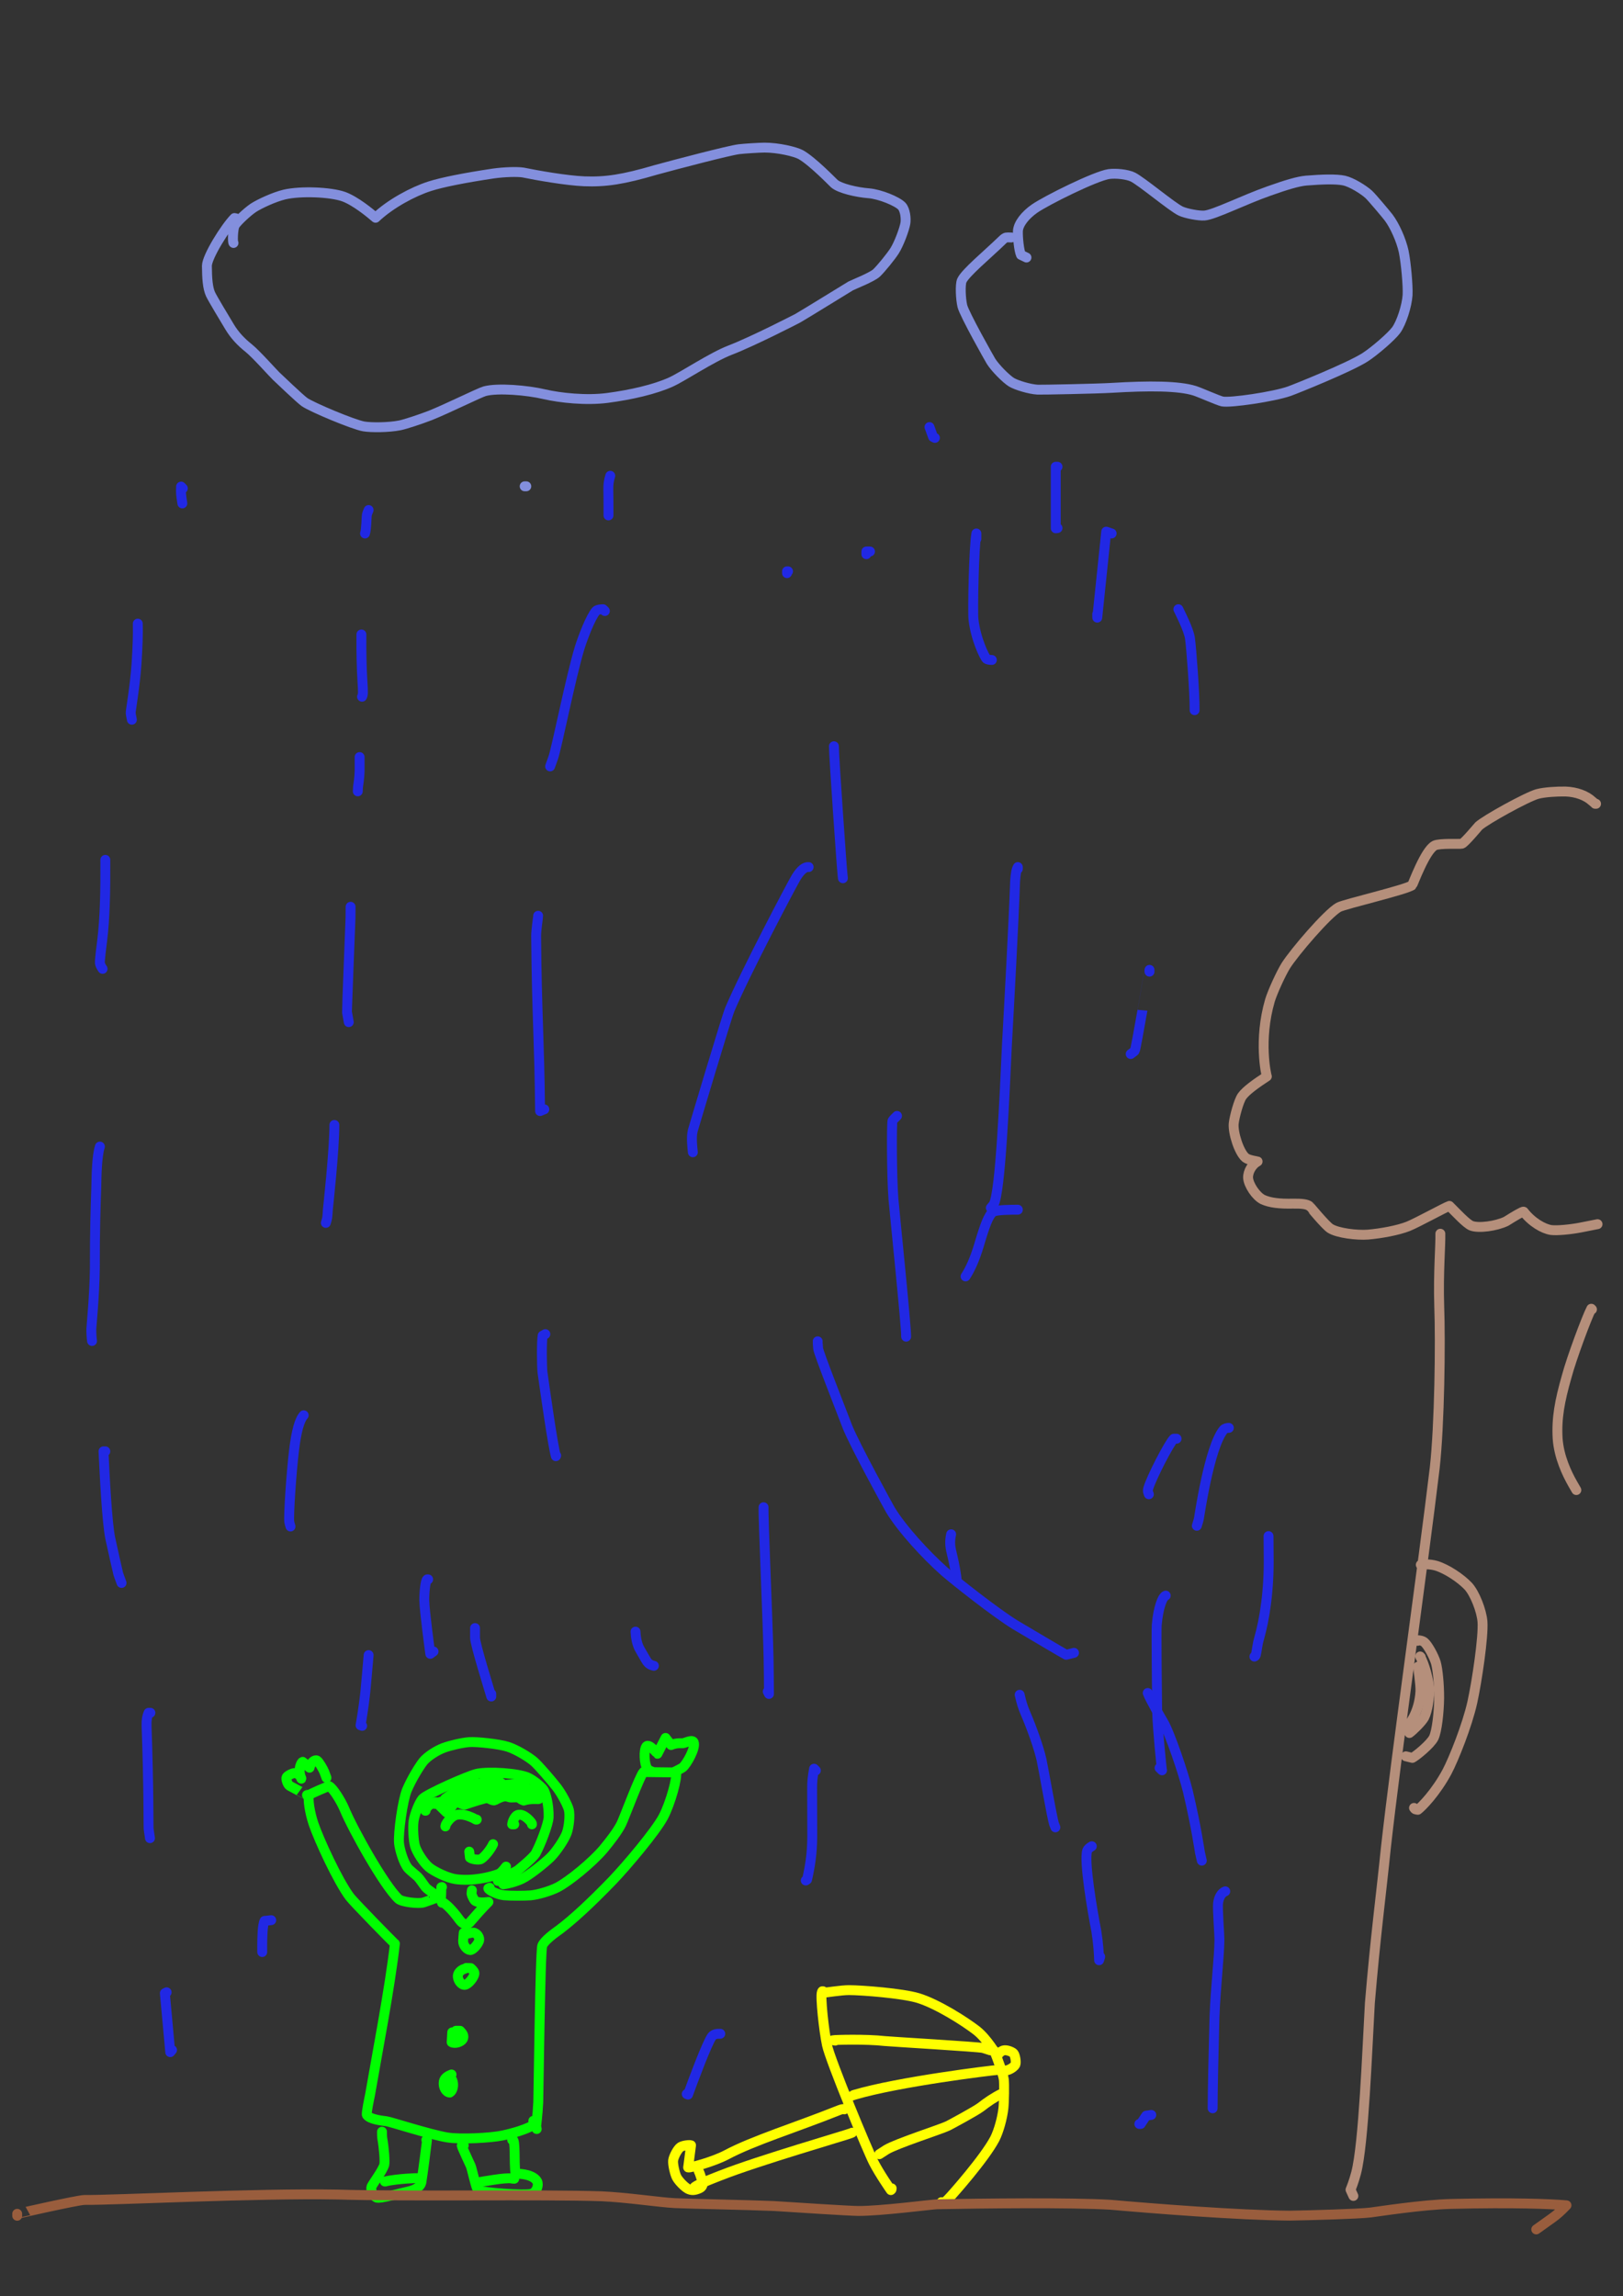 <?xml version="1.0" encoding="UTF-8" standalone="no"?>
<!DOCTYPE svg PUBLIC "-//W3C//DTD SVG 1.1//EN" "http://www.w3.org/Graphics/SVG/1.1/DTD/svg11.dtd">
<svg width="64.20" height="90.84" viewBox="0.00 0.00 535.00 757.00" xmlns="http://www.w3.org/2000/svg" xmlns:xlink="http://www.w3.org/1999/xlink">
<rect x="0.00" y="0.00" width="535.00" height="757.00" fill="#333333" stroke="none"/>
<g stroke-linecap="round" id="190">
<path d="M145.24,626.15 C145.21,625.99 145.18,625.88 145.13,625.81 C144.74,625.26 141.11,623.19 140.26,622.13 C139.79,621.55 138.34,619.36 137.74,618.77 C137.33,618.36 134.97,616.46 134.53,615.93 C132.93,613.99 131.75,609.61 131.54,607.69 C131.20,604.26 132.78,593.36 134.11,590.17 C135.69,586.42 138.33,582.18 139.56,580.65 C141.01,578.91 144.06,577.03 146.22,576.22 C148.51,575.39 152.31,574.51 154.67,574.32 C157.09,574.15 164.41,574.91 167.39,575.85 C170.34,576.81 174.19,579.20 175.88,580.60 C177.46,581.92 181.84,587.06 183.55,589.26 C185.22,591.44 187.16,595.14 187.53,596.70 C187.91,598.47 187.59,602.18 186.82,604.32 C186.01,606.48 183.37,610.41 181.44,612.33 C179.58,614.13 174.51,618.25 171.97,619.43 C169.59,620.52 167.22,621.03 165.92,621.20 C165.92,621.20 165.46,620.53 165.46,620.53" fill="none" stroke="rgb(0, 255, 0)" stroke-width="3.26" stroke-opacity="1.00" stroke-linejoin="round"/>
<path d="M164.12,620.08 C164.42,619.80 169.89,617.04 170.50,616.67 C170.73,616.53 175.71,612.52 176.56,611.02 C178.08,608.28 180.75,601.43 180.85,599.07 C180.98,595.24 179.92,591.18 179.19,590.06 C178.44,588.96 175.69,586.74 174.02,586.00 C170.68,584.55 161.27,583.94 157.31,584.73 C154.41,585.33 140.61,591.49 139.26,593.01 C138.17,594.30 136.70,598.01 136.35,600.26 C136.03,602.48 136.29,606.75 136.80,608.56 C137.40,610.63 139.62,614.05 141.40,615.57 C143.17,617.03 147.48,619.08 150.15,619.49 C155.72,620.28 161.64,618.81 164.32,617.81 C165.11,617.49 165.81,616.64 166.81,615.36" fill="none" stroke="rgb(0, 255, 0)" stroke-width="3.26" stroke-opacity="1.00" stroke-linejoin="round"/>
<path d="M140.30,596.94 C140.30,596.94 140.19,596.94 140.19,596.94 C140.89,594.85 143.27,594.14 143.75,594.15 C143.75,594.15 147.21,597.53 147.21,597.53 C147.21,597.53 150.33,593.86 150.33,593.86 C152.10,594.70 152.93,595.04 153.22,594.94 C155.19,594.25 159.93,592.69 160.72,592.78 C161.07,592.83 162.54,593.77 163.05,593.50 C165.35,592.26 166.50,591.93 167.72,592.45 C168.58,592.83 170.47,592.24 171.18,592.76 C171.39,592.92 172.00,593.38 172.64,593.59 C174.65,592.90 177.00,593.14 177.41,593.12 C177.52,593.11 177.61,593.08 177.68,593.03 C177.68,593.03 176.17,588.96 176.17,588.96 C176.17,588.96 175.34,590.74 175.34,590.74 C175.15,590.67 173.73,589.43 173.04,589.45 C172.31,589.52 171.80,590.29 171.24,591.67 C171.24,591.67 169.95,589.13 169.95,589.13 C169.95,589.13 169.40,591.70 169.40,591.70 C169.40,591.70 167.41,589.22 167.41,589.22 C167.41,589.22 165.29,592.16 165.29,592.16 C165.29,592.16 164.55,588.59 164.55,588.59 C164.55,588.59 161.95,590.63 161.95,590.63 C161.95,590.63 161.96,589.01 161.96,589.01 C161.96,589.01 157.45,591.79 157.45,591.79 C157.45,591.79 158.20,588.90 158.20,588.90 C158.20,588.90 150.58,593.21 150.58,593.21 C150.58,593.21 153.30,589.26 153.30,589.26 C153.30,589.26 146.79,592.90 146.79,592.90 C146.79,592.90 154.69,587.40 154.69,587.40 C154.69,587.40 149.23,592.57 149.23,592.57 C149.23,592.57 157.47,587.83 157.47,587.83 C157.47,587.83 157.07,589.61 157.07,589.61 C157.07,589.61 160.99,585.71 160.99,585.71 C160.99,585.71 163.14,588.56 163.14,588.56 C163.14,588.56 164.19,586.96 164.19,586.96 C164.19,586.96 168.70,590.72 168.70,590.72 C168.70,590.72 170.07,588.23 170.07,588.23 C170.07,588.23 172.22,592.29 172.22,592.29 C172.22,592.29 173.07,588.72 173.07,588.72 C173.07,588.72 174.03,591.53 174.03,591.53 C174.32,590.48 173.29,588.87 172.17,588.40 C169.22,587.27 156.91,590.20 149.30,592.64 C148.41,592.92 144.09,594.38 143.50,594.62 C143.34,594.69 143.25,594.71 143.23,594.69" fill="none" stroke="rgb(0, 255, 0)" stroke-width="3.26" stroke-opacity="1.00" stroke-linejoin="round"/>
<path d="M146.81,602.11 C146.81,602.03 146.81,601.99 146.81,601.99 C146.90,601.22 148.43,599.15 149.87,598.51 C152.73,597.29 156.87,599.85 156.89,599.86 C156.91,599.86 157.00,599.86 157.15,599.86" fill="none" stroke="rgb(0, 255, 0)" stroke-width="3.26" stroke-opacity="1.00" stroke-linejoin="round"/>
<path d="M169.51,601.43 C169.32,601.43 169.13,601.43 168.95,601.43 C168.91,601.43 168.87,601.43 168.83,601.43 C168.94,600.27 169.81,598.65 170.64,598.34 C172.72,597.64 175.22,600.81 175.29,601.06 C175.30,601.11 175.32,601.23 175.35,601.43" fill="none" stroke="rgb(0, 255, 0)" stroke-width="3.26" stroke-opacity="1.00" stroke-linejoin="round"/>
<path d="M154.68,610.42 C154.68,610.42 154.91,612.40 154.91,612.40 C155.60,612.95 157.58,613.21 158.37,612.95 C159.44,612.55 161.64,609.85 162.46,608.12 C162.49,608.07 162.55,607.92 162.53,607.97" fill="none" stroke="rgb(0, 255, 0)" stroke-width="3.26" stroke-opacity="1.00" stroke-linejoin="round"/>
<path d="M145.92,627.27 C145.92,627.27 145.69,627.27 145.69,627.27 C145.69,627.27 145.78,627.05 145.78,627.05 C146.77,627.49 148.93,629.38 151.49,632.95 C152.60,634.49 153.96,634.72 154.79,633.84 C156.40,631.97 158.90,629.11 161.00,627.02 C160.81,627.03 157.81,627.56 156.55,626.59 C156.19,626.30 155.47,624.76 155.44,624.38 C155.43,624.18 155.46,623.77 155.55,623.16" fill="none" stroke="rgb(0, 255, 0)" stroke-width="3.26" stroke-opacity="1.00" stroke-linejoin="round"/>
<path d="M145.69,622.10 C145.69,622.10 145.47,622.16 145.47,622.16 C145.47,625.65 145.30,625.85 145.27,625.92 C145.25,625.95 145.24,626.00 145.24,626.09" fill="none" stroke="rgb(0, 255, 0)" stroke-width="3.26" stroke-opacity="1.00" stroke-linejoin="round"/>
<path d="M143.22,625.92 C143.25,625.86 140.64,626.87 139.55,627.20 C138.00,627.65 132.56,627.09 131.38,626.04 C126.62,621.62 116.29,603.07 113.51,596.34 C112.28,593.45 109.71,589.48 108.54,588.86 C108.25,588.73 102.36,591.38 101.92,591.71 C101.37,592.84 102.09,597.52 103.35,601.27 C105.17,606.59 111.38,620.11 115.31,625.35 C116.59,627.03 129.72,640.51 130.17,640.76 C128.63,654.75 124.02,678.75 121.99,690.53 C121.78,691.60 120.66,696.78 120.94,697.25 C121.52,698.12 123.30,698.84 127.42,699.31 C128.65,699.45 141.62,703.68 147.45,704.65 C151.83,705.36 161.89,704.81 165.70,703.99 C174.47,702.06 176.45,700.10 176.43,700.12 C176.43,700.12 175.80,699.17 175.80,699.17" fill="none" stroke="rgb(0, 255, 0)" stroke-width="3.26" stroke-opacity="1.00" stroke-linejoin="round"/>
<path d="M161.42,622.33 C161.42,622.33 160.97,622.55 160.97,622.55 C160.99,623.07 163.82,624.56 166.09,624.81 C168.13,625.01 172.63,625.02 174.96,624.84 C177.32,624.63 181.46,623.39 183.78,622.20 C187.62,620.20 195.11,614.06 198.87,609.66 C201.33,606.68 203.63,603.68 204.83,601.25 C205.82,599.19 210.96,585.34 212.12,584.19 C212.12,584.19 222.81,584.32 222.81,584.32 C223.40,585.74 221.06,594.42 218.62,599.03 C216.06,603.78 206.82,614.81 201.81,620.05 C194.48,627.62 188.86,632.77 184.54,636.04 C182.62,637.41 179.40,639.76 178.75,641.42 C178.06,643.32 177.51,691.39 177.43,693.04 C177.21,697.48 176.73,700.68 176.75,700.95 C176.76,701.09 176.82,701.40 176.92,701.87" fill="none" stroke="rgb(0, 255, 0)" stroke-width="3.26" stroke-opacity="1.00" stroke-linejoin="round"/>
<path d="M101.20,591.77 C101.23,591.80 97.06,589.59 95.46,588.73 C94.81,588.33 94.15,586.40 94.48,585.88 C94.89,585.27 96.59,584.46 97.19,584.52 C98.61,584.70 99.46,586.19 99.33,586.38 C98.02,582.99 99.42,580.90 99.76,580.82 C99.76,580.82 102.04,582.76 102.04,582.76 C102.45,580.99 103.73,580.01 104.50,580.39 C105.11,580.75 106.54,583.26 106.91,584.17 C107.03,584.46 107.26,585.10 107.61,586.08" fill="none" stroke="rgb(0, 255, 0)" stroke-width="3.26" stroke-opacity="1.00" stroke-linejoin="round"/>
<path d="M214.67,583.91 C214.41,583.86 213.66,583.48 213.35,583.01 C212.36,581.50 212.13,576.96 213.07,575.73 C213.98,574.66 216.63,578.11 216.72,578.16 C216.72,578.16 219.39,572.94 219.39,572.94 C219.39,572.94 221.22,575.28 221.22,575.28 C223.32,574.38 224.90,574.82 225.38,574.64 C227.64,573.83 228.33,573.75 228.66,574.35 C229.45,576.09 226.40,581.56 225.03,582.67 C224.66,582.96 222.94,583.83 221.86,584.36" fill="none" stroke="rgb(0, 255, 0)" stroke-width="3.26" stroke-opacity="1.00" stroke-linejoin="round"/>
<path d="M153.11,637.16 C153.11,637.16 152.88,637.16 152.88,637.16 C152.87,637.06 152.69,639.11 152.66,639.87 C152.61,641.36 153.98,642.84 155.00,642.88 C155.92,642.88 157.53,641.00 157.92,639.81 C158.20,638.92 157.43,637.31 156.04,637.12 C155.63,637.07 154.08,637.47 153.55,637.61" fill="none" stroke="rgb(0, 255, 0)" stroke-width="3.26" stroke-opacity="1.00" stroke-linejoin="round"/>
<path d="M153.11,649.07 C152.33,649.23 151.11,650.07 150.93,651.23 C150.76,652.68 152.01,654.46 153.23,654.34 C154.43,654.18 156.21,651.91 156.38,650.69 C156.44,650.13 156.05,649.59 155.18,648.82 C155.18,648.82 153.68,648.77 153.68,648.77" fill="none" stroke="rgb(0, 255, 0)" stroke-width="3.26" stroke-opacity="1.00" stroke-linejoin="round"/>
<path d="M150.63,670.64 C150.63,670.64 149.07,670.00 149.07,670.00 C149.07,670.00 148.89,673.25 148.89,673.25 C149.89,673.83 151.93,673.25 152.53,672.27 C153.10,671.22 152.51,670.35 151.65,669.49 C151.65,669.49 150.31,669.48 150.31,669.48" fill="none" stroke="rgb(0, 255, 0)" stroke-width="3.26" stroke-opacity="1.00" stroke-linejoin="round"/>
<path d="M148.84,683.89 C148.08,684.18 146.55,684.81 146.29,686.22 C145.99,688.07 147.07,689.82 148.27,689.85 C149.14,689.38 149.76,687.48 149.08,685.77 C149.08,685.77 148.01,685.64 148.01,685.64" fill="none" stroke="rgb(0, 255, 0)" stroke-width="3.26" stroke-opacity="1.00" stroke-linejoin="round"/>
<path d="M125.92,702.77 C125.91,703.65 125.93,704.50 126.03,705.05 C126.56,708.01 126.92,712.61 126.68,713.62 C126.19,715.54 122.76,720.06 122.47,720.85 C122.11,721.89 122.87,724.04 124.24,724.50 C125.47,724.84 132.18,722.97 134.11,722.58 C137.05,721.98 138.61,720.80 138.88,719.55 C139.15,718.24 140.74,705.97 140.74,705.68 C140.74,705.68 140.53,705.47 140.53,705.47" fill="none" stroke="rgb(0, 255, 0)" stroke-width="3.26" stroke-opacity="1.00" stroke-linejoin="round"/>
<path d="M127.04,719.17 C127.04,719.17 126.85,719.17 126.85,719.17 C131.32,718.18 137.66,718.03 137.84,718.05 C138.00,718.06 138.31,718.12 138.79,718.22" fill="none" stroke="rgb(0, 255, 0)" stroke-width="3.26" stroke-opacity="1.00" stroke-linejoin="round"/>
<path d="M152.88,707.26 C152.88,707.26 152.32,707.26 152.32,707.26 C152.32,707.26 152.21,707.37 152.21,707.37 C152.27,707.87 154.99,713.60 155.18,714.07 C155.59,715.08 156.94,721.51 157.57,722.03 C158.68,722.82 173.28,723.90 175.33,723.19 C176.95,722.58 177.65,720.34 177.08,719.17 C175.94,717.05 172.17,716.55 169.99,716.60 C169.66,716.10 169.65,710.44 169.64,709.66 C169.58,706.83 169.40,705.55 169.11,705.50 C169.11,705.50 168.83,705.46 168.83,705.46" fill="none" stroke="rgb(0, 255, 0)" stroke-width="3.26" stroke-opacity="1.00" stroke-linejoin="round"/>
<path d="M169.51,718.27 C169.29,718.28 168.85,718.24 168.59,718.18 C166.81,717.78 159.25,719.19 157.18,719.51 C157.18,719.51 157.37,719.62 157.37,719.62" fill="none" stroke="rgb(0, 255, 0)" stroke-width="3.26" stroke-opacity="1.00" stroke-linejoin="round"/>
<path d="M60.28,161.01 C60.28,161.01 59.69,160.41 59.69,160.41 C59.64,161.50 59.64,162.31 59.69,162.85 C59.73,163.40 59.87,164.43 60.11,165.96" fill="none" stroke="rgb(33, 40, 228)" stroke-width="3.26" stroke-opacity="1.00" stroke-linejoin="round"/>
<path d="M45.42,205.59 C45.51,208.88 45.37,213.50 44.99,219.02 C44.46,226.56 43.03,234.43 43.08,235.03 C43.10,235.37 43.23,236.11 43.47,237.27" fill="none" stroke="rgb(33, 40, 228)" stroke-width="3.26" stroke-opacity="1.00" stroke-linejoin="round"/>
<path d="M34.72,283.47 C34.78,293.85 34.58,302.85 33.68,310.08 C33.45,311.89 32.83,316.72 32.93,317.51 C33.00,318.00 33.29,318.63 33.82,319.40" fill="none" stroke="rgb(33, 40, 228)" stroke-width="3.26" stroke-opacity="1.00" stroke-linejoin="round"/>
<path d="M32.93,377.99 C31.91,381.11 31.81,387.67 31.74,391.33 C31.50,398.10 31.24,406.01 31.26,418.15 C31.14,427.29 30.13,437.23 30.11,438.07 C30.08,439.33 30.20,441.09 30.34,442.09" fill="none" stroke="rgb(33, 40, 228)" stroke-width="3.26" stroke-opacity="1.00" stroke-linejoin="round"/>
<path d="M34.72,478.46 C34.72,478.46 34.12,478.46 34.12,478.46 C34.50,486.50 35.27,501.84 36.33,507.03 C36.99,510.10 38.85,518.42 38.99,518.86 C39.13,519.32 39.49,520.31 40.07,521.85" fill="none" stroke="rgb(33, 40, 228)" stroke-width="3.26" stroke-opacity="1.00" stroke-linejoin="round"/>
<path d="M49.58,564.66 C49.58,564.66 48.98,564.66 48.98,564.66 C48.49,565.83 48.27,566.90 48.31,568.85 C49.04,588.91 48.93,602.09 48.98,602.74 C49.03,603.23 49.18,604.31 49.44,605.99" fill="none" stroke="rgb(33, 40, 228)" stroke-width="3.26" stroke-opacity="1.00" stroke-linejoin="round"/>
<path d="M54.93,656.80 C54.93,656.80 54.34,657.10 54.34,657.10 C54.34,657.10 56.12,676.53 56.12,676.53 C56.12,676.53 56.71,675.82 56.71,675.82" fill="none" stroke="rgb(33, 40, 228)" stroke-width="3.26" stroke-opacity="1.00" stroke-linejoin="round"/>
<path d="M121.51,168.14 C121.17,168.91 120.98,169.45 120.92,169.78 C120.82,170.28 120.79,174.54 120.32,175.87" fill="none" stroke="rgb(33, 40, 228)" stroke-width="3.26" stroke-opacity="1.00" stroke-linejoin="round"/>
<path d="M119.13,209.16 C119.13,209.61 119.13,210.07 119.13,210.52 C119.10,214.85 119.21,220.42 119.45,224.20 C119.74,228.62 119.68,229.00 119.34,229.69" fill="none" stroke="rgb(33, 40, 228)" stroke-width="3.26" stroke-opacity="1.00" stroke-linejoin="round"/>
<path d="M118.54,249.58 C118.53,249.87 118.56,253.36 118.54,254.20 C118.48,256.59 118.08,258.94 118.01,259.42 C117.98,259.63 117.96,260.12 117.94,260.88" fill="none" stroke="rgb(33, 40, 228)" stroke-width="3.26" stroke-opacity="1.00" stroke-linejoin="round"/>
<path d="M115.57,298.93 C115.57,299.92 115.56,301.93 115.54,302.63 C115.46,304.89 114.32,333.27 114.38,333.68 C114.44,334.12 114.64,335.21 114.97,336.97" fill="none" stroke="rgb(33, 40, 228)" stroke-width="3.26" stroke-opacity="1.00" stroke-linejoin="round"/>
<path d="M110.22,370.86 C110.22,379.30 108.12,398.24 108.08,398.72 C108.00,399.66 107.98,400.60 107.84,401.53 C107.78,401.90 107.64,402.44 107.41,403.15" fill="none" stroke="rgb(33, 40, 228)" stroke-width="3.26" stroke-opacity="1.00" stroke-linejoin="round"/>
<path d="M100.11,466.57 C98.68,468.16 97.70,471.91 96.95,477.92 C96.00,485.74 95.09,499.85 95.35,501.71 C95.40,502.00 95.53,502.51 95.76,503.24" fill="none" stroke="rgb(33, 40, 228)" stroke-width="3.26" stroke-opacity="1.00" stroke-linejoin="round"/>
<path d="M121.51,545.63 C121.28,548.36 120.58,556.40 120.43,557.79 C119.87,562.88 119.13,567.22 118.85,568.78 C118.85,568.78 119.38,568.96 119.38,568.96" fill="none" stroke="rgb(33, 40, 228)" stroke-width="3.26" stroke-opacity="1.00" stroke-linejoin="round"/>
<path d="M141.13,520.67 C141.13,520.67 140.83,520.67 140.83,520.67 C140.18,521.01 139.82,525.42 139.86,527.68 C139.95,531.20 141.67,543.98 141.84,545.22 C141.84,545.22 142.91,544.44 142.91,544.44" fill="none" stroke="rgb(33, 40, 228)" stroke-width="3.26" stroke-opacity="1.00" stroke-linejoin="round"/>
<path d="M156.59,536.72 C156.59,536.87 156.59,538.60 156.59,539.89 C156.60,542.09 161.33,557.12 161.94,559.29 C161.94,559.29 161.94,558.41 161.94,558.41" fill="none" stroke="rgb(33, 40, 228)" stroke-width="3.26" stroke-opacity="1.00" stroke-linejoin="round"/>
<path d="M201.17,156.85 C200.67,158.48 200.48,159.72 200.53,161.53 C200.57,163.38 200.58,166.18 200.58,168.13 C200.58,168.73 200.58,169.33 200.58,169.92" fill="none" stroke="rgb(33, 40, 228)" stroke-width="3.26" stroke-opacity="1.00" stroke-linejoin="round"/>
<path d="M199.39,201.43 C199.29,201.33 199.19,201.23 199.09,201.13 C198.99,201.03 198.89,200.94 198.79,200.84 C198.70,200.84 196.96,200.87 196.49,201.39 C194.67,203.46 192.13,210.20 191.08,213.54 C188.21,222.88 183.54,246.41 182.37,249.79 C182.02,250.74 181.68,251.70 181.34,252.66" fill="none" stroke="rgb(33, 40, 228)" stroke-width="3.26" stroke-opacity="1.00" stroke-linejoin="round"/>
<path d="M177.39,301.90 C177.42,302.16 176.73,306.62 176.73,308.51 C176.95,334.83 177.78,342.28 178.03,366.28 C178.03,366.28 179.43,365.71 179.43,365.71" fill="none" stroke="rgb(33, 40, 228)" stroke-width="3.26" stroke-opacity="1.00" stroke-linejoin="round"/>
<path d="M179.77,439.82 C179.77,439.82 178.88,440.31 178.88,440.31 C178.50,442.42 178.60,450.59 178.83,452.48 C179.75,458.96 182.23,476.61 183.24,480.06 C183.24,480.06 183.34,479.85 183.34,479.85" fill="none" stroke="rgb(33, 40, 228)" stroke-width="3.26" stroke-opacity="1.00" stroke-linejoin="round"/>
<path d="M259.43,188.95 C259.43,188.95 259.43,188.35 259.43,188.35 C259.43,188.35 259.76,188.35 259.76,188.35" fill="none" stroke="rgb(33, 40, 228)" stroke-width="3.26" stroke-opacity="1.00" stroke-linejoin="round"/>
<path d="M286.78,181.81 C286.78,181.81 285.59,181.81 285.59,181.81 C285.59,181.81 285.59,182.71 285.59,182.71" fill="none" stroke="rgb(33, 40, 228)" stroke-width="3.26" stroke-opacity="1.00" stroke-linejoin="round"/>
<path d="M274.89,246.02 C274.85,248.92 277.53,286.94 277.73,288.36 C277.77,288.66 277.81,289.05 277.85,289.53" fill="none" stroke="rgb(33, 40, 228)" stroke-width="3.26" stroke-opacity="1.00" stroke-linejoin="round"/>
<path d="M266.56,285.85 C265.33,285.73 263.96,286.77 262.43,289.26 C261.14,291.36 245.56,320.94 240.57,332.77 C239.49,335.35 228.56,372.01 228.37,372.72 C227.80,374.90 228.23,378.24 228.39,379.87" fill="none" stroke="rgb(33, 40, 228)" stroke-width="3.26" stroke-opacity="1.00" stroke-linejoin="round"/>
<path d="M251.70,496.89 C251.54,500.22 253.07,533.67 253.35,546.58 C253.41,548.52 253.47,556.33 253.48,558.44 C253.48,558.44 253.08,557.65 253.08,557.65" fill="none" stroke="rgb(33, 40, 228)" stroke-width="3.26" stroke-opacity="1.00" stroke-linejoin="round"/>
<path d="M209.49,537.90 C209.56,539.78 209.93,541.68 210.64,543.22 C210.84,543.64 212.21,545.98 212.94,547.23 C213.64,548.43 214.32,548.89 215.55,549.16" fill="none" stroke="rgb(33, 40, 228)" stroke-width="3.26" stroke-opacity="1.00" stroke-linejoin="round"/>
<path d="M268.94,583.68 C268.94,583.68 268.35,583.09 268.35,583.09 C267.84,585.96 267.69,587.44 267.71,589.73 C267.72,593.92 267.74,601.74 267.75,605.37 C267.73,611.09 267.03,615.22 266.04,619.65 C266.04,619.65 265.60,619.94 265.60,619.94" fill="none" stroke="rgb(33, 40, 228)" stroke-width="3.26" stroke-opacity="1.00" stroke-linejoin="round"/>
<path d="M306.39,140.79 C306.39,140.79 307.58,144.06 307.58,144.06 C307.58,144.06 308.18,144.36 308.18,144.36" fill="none" stroke="rgb(33, 40, 228)" stroke-width="3.26" stroke-opacity="1.00" stroke-linejoin="round"/>
<path d="M321.85,177.65 C321.85,177.16 321.85,176.66 321.85,176.17 C321.85,176.07 321.85,175.97 321.85,175.87 C321.03,180.10 320.59,201.47 320.89,204.23 C321.63,210.75 324.63,216.75 325.19,217.20 C325.49,217.43 326.08,217.55 326.95,217.57" fill="none" stroke="rgb(33, 40, 228)" stroke-width="3.26" stroke-opacity="1.00" stroke-linejoin="round"/>
<path d="M348.60,153.87 C348.60,153.87 348.01,153.87 348.01,153.87 C348.01,153.87 348.01,174.16 348.01,174.16 C348.01,174.16 348.60,174.09 348.60,174.09" fill="none" stroke="rgb(33, 40, 228)" stroke-width="3.26" stroke-opacity="1.00" stroke-linejoin="round"/>
<path d="M366.44,175.87 C366.44,175.87 364.65,175.27 364.65,175.27 C364.65,175.27 361.70,203.61 361.70,203.61 C361.70,203.61 361.68,202.45 361.68,202.45" fill="none" stroke="rgb(33, 40, 228)" stroke-width="3.26" stroke-opacity="1.00" stroke-linejoin="round"/>
<path d="M388.43,200.84 C388.99,202.06 391.78,207.41 392.24,210.34 C392.71,213.48 393.85,228.98 393.78,233.95 C393.78,234.01 393.78,234.17 393.78,234.12" fill="none" stroke="rgb(33, 40, 228)" stroke-width="3.26" stroke-opacity="1.00" stroke-linejoin="round"/>
<path d="M378.92,320.33 C378.92,320.33 378.92,319.73 378.92,319.73 C378.92,319.70 374.41,346.02 374.07,346.42 C373.90,346.61 373.45,346.96 372.72,347.48" fill="none" stroke="rgb(33, 40, 228)" stroke-width="3.26" stroke-opacity="1.00" stroke-linejoin="round"/>
<path d="M335.52,286.44 C335.52,286.44 335.52,285.85 335.52,285.85 C335.05,286.65 334.77,287.95 334.61,290.58 C334.13,304.46 332.67,330.91 331.92,344.52 C331.15,360.96 329.80,393.13 327.55,397.05 C327.45,397.22 327.14,397.60 326.61,398.20" fill="none" stroke="rgb(33, 40, 228)" stroke-width="3.26" stroke-opacity="1.00" stroke-linejoin="round"/>
<path d="M335.52,398.80 C333.37,398.80 328.44,398.83 327.40,399.49 C325.87,400.54 324.61,404.06 322.68,410.61 C321.33,415.10 319.83,418.42 318.28,420.79" fill="none" stroke="rgb(33, 40, 228)" stroke-width="3.26" stroke-opacity="1.00" stroke-linejoin="round"/>
<path d="M295.69,367.88 C294.87,368.66 294.37,369.19 294.21,369.48 C293.91,370.03 293.91,387.14 294.50,395.17 C294.82,399.06 298.75,437.14 298.70,440.66 C298.70,440.66 298.67,440.41 298.67,440.41" fill="none" stroke="rgb(33, 40, 228)" stroke-width="3.26" stroke-opacity="1.00" stroke-linejoin="round"/>
<path d="M269.54,442.19 C269.53,442.24 269.59,443.79 269.69,444.57 C269.91,446.25 276.58,463.15 279.39,470.49 C281.90,476.69 293.05,497.01 293.54,497.82 C297.41,504.18 305.26,512.67 311.25,518.00 C314.48,520.84 328.28,531.78 334.74,535.71 C341.34,539.62 350.18,544.86 351.46,545.53 C351.46,545.53 354.03,544.89 354.03,544.89" fill="none" stroke="rgb(33, 40, 228)" stroke-width="3.26" stroke-opacity="1.00" stroke-linejoin="round"/>
<path d="M313.53,505.80 C313.07,507.97 313.09,509.55 313.74,512.09 C314.71,515.95 315.24,519.60 315.31,520.37 C315.32,520.52 315.32,520.62 315.31,520.67" fill="none" stroke="rgb(33, 40, 228)" stroke-width="3.26" stroke-opacity="1.00" stroke-linejoin="round"/>
<path d="M336.12,558.71 C336.72,561.34 337.17,562.83 338.01,564.76 C340.14,569.68 342.40,576.07 343.32,580.10 C343.90,582.74 346.80,599.32 347.43,601.24 C347.52,601.50 347.67,601.90 347.89,602.42" fill="none" stroke="rgb(33, 40, 228)" stroke-width="3.26" stroke-opacity="1.00" stroke-linejoin="round"/>
<path d="M359.90,608.65 C359.08,609.12 358.58,609.59 358.41,610.03 C357.22,613.22 360.10,630.07 361.38,636.56 C362.06,640.80 362.25,644.20 362.30,646.23 C362.30,646.23 362.67,645.07 362.67,645.07" fill="none" stroke="rgb(33, 40, 228)" stroke-width="3.26" stroke-opacity="1.00" stroke-linejoin="round"/>
<path d="M387.84,474.30 C387.84,474.30 386.94,474.30 386.94,474.30 C385.40,475.75 379.58,487.05 378.51,490.66 C378.27,491.45 378.39,491.86 378.71,492.61" fill="none" stroke="rgb(33, 40, 228)" stroke-width="3.26" stroke-opacity="1.00" stroke-linejoin="round"/>
<path d="M405.08,470.73 C404.64,470.71 403.75,470.85 403.32,471.37 C398.59,477.11 395.33,500.08 395.18,500.74 C395.09,501.16 394.87,501.91 394.52,503.00" fill="none" stroke="rgb(33, 40, 228)" stroke-width="3.26" stroke-opacity="1.00" stroke-linejoin="round"/>
<path d="M384.27,526.02 C383.28,526.31 381.80,529.75 381.30,535.77 C381.14,537.89 381.37,557.79 381.44,564.42 C381.59,569.87 382.89,583.15 383.05,583.62 C383.05,583.62 382.23,582.83 382.23,582.83" fill="none" stroke="rgb(33, 40, 228)" stroke-width="3.26" stroke-opacity="1.00" stroke-linejoin="round"/>
<path d="M378.33,558.12 C379.07,560.20 382.86,566.69 383.43,567.64 C385.56,571.18 390.10,584.54 391.54,590.42 C394.40,602.53 395.42,610.10 395.55,610.72 C395.62,611.12 395.83,612.01 396.16,613.40" fill="none" stroke="rgb(33, 40, 228)" stroke-width="3.26" stroke-opacity="1.00" stroke-linejoin="round"/>
<path d="M403.89,623.51 C402.74,623.93 401.74,625.38 401.51,627.52 C401.32,629.32 401.98,637.96 401.97,639.44 C401.90,645.48 400.72,654.81 400.33,665.02 C400.08,673.75 399.71,690.54 399.73,695.04 C399.73,695.04 399.73,693.99 399.73,693.99" fill="none" stroke="rgb(33, 40, 228)" stroke-width="3.26" stroke-opacity="1.00" stroke-linejoin="round"/>
<path d="M418.15,506.40 C418.15,508.08 418.18,511.31 418.20,512.85 C418.37,524.13 416.91,533.79 414.95,540.50 C414.51,541.99 414.25,544.50 413.99,545.49 C413.91,545.82 413.75,546.03 413.50,546.13" fill="none" stroke="rgb(33, 40, 228)" stroke-width="3.26" stroke-opacity="1.00" stroke-linejoin="round"/>
<path d="M379.51,697.22 C379.51,697.22 377.82,697.48 377.82,697.48 C377.82,697.48 376.02,700.20 376.02,700.20 C376.02,700.20 375.57,700.20 375.57,700.20" fill="none" stroke="rgb(33, 40, 228)" stroke-width="3.26" stroke-opacity="1.00" stroke-linejoin="round"/>
<path d="M237.43,670.47 C236.29,670.40 235.23,670.64 234.68,671.35 C233.12,673.39 228.30,686.34 226.80,690.52 C226.80,690.52 226.37,690.33 226.37,690.33" fill="none" stroke="rgb(33, 40, 228)" stroke-width="3.26" stroke-opacity="1.00" stroke-linejoin="round"/>
<path d="M89.41,633.02 C89.41,633.02 87.21,633.26 87.21,633.26 C86.51,634.49 86.45,638.92 86.43,641.31 C86.43,642.15 86.44,643.26 86.44,643.53" fill="none" stroke="rgb(33, 40, 228)" stroke-width="3.26" stroke-opacity="1.00" stroke-linejoin="round"/>
<path d="M271.27,656.45 C271.27,656.45 271.08,656.45 271.08,656.45 C271.01,656.56 270.96,656.64 270.93,656.71 C270.36,658.13 271.60,669.48 272.59,674.17 C273.74,679.45 285.95,708.90 288.00,712.89 C289.93,716.66 293.53,721.83 293.66,722.01 C293.66,722.01 293.86,721.82 293.86,721.82 C293.86,721.82 293.93,721.43 293.93,721.43" fill="none" stroke="rgb(255, 255, 0)" stroke-width="3.26" stroke-opacity="1.00" stroke-linejoin="round"/>
<path d="M271.27,656.84 C271.27,656.84 271.16,656.97 271.16,656.97 C271.93,656.96 277.34,656.07 279.88,656.08 C284.24,656.10 297.41,657.13 302.64,658.69 C308.99,660.63 317.94,666.34 321.86,669.36 C325.40,672.12 328.47,677.49 328.63,677.73 C328.89,677.37 329.78,676.25 330.74,675.96 C331.74,675.67 333.53,676.35 334.09,676.91 C334.63,677.50 335.03,679.85 334.71,680.61 C334.34,681.36 332.97,682.28 331.95,682.50 C331.71,682.55 331.14,682.63 330.26,682.76" fill="none" stroke="rgb(255, 255, 0)" stroke-width="3.26" stroke-opacity="1.00" stroke-linejoin="round"/>
<path d="M327.92,676.38 C327.92,676.38 327.92,676.25 327.92,676.25 C327.96,676.48 328.07,676.89 328.26,677.37 C328.48,677.94 330.67,683.60 330.90,685.55 C331.07,687.07 331.00,692.77 330.77,694.99 C330.40,698.27 329.20,702.61 327.92,705.11 C324.43,711.70 313.94,723.44 313.50,723.92 C311.98,725.60 311.37,726.04 311.23,726.17 C311.23,726.17 310.34,725.99 310.34,725.99" fill="none" stroke="rgb(255, 255, 0)" stroke-width="3.26" stroke-opacity="1.00" stroke-linejoin="round"/>
<path d="M275.31,672.73 C275.31,672.73 274.56,672.60 274.56,672.60 C275.00,672.47 285.46,672.16 291.63,672.87 C293.24,673.05 322.61,674.77 324.05,675.16 C324.85,675.39 325.63,675.67 326.42,675.92 C326.65,675.99 326.76,676.02 326.76,676.00" fill="none" stroke="rgb(255, 255, 0)" stroke-width="3.26" stroke-opacity="1.00" stroke-linejoin="round"/>
<path d="M279.74,691.22 C279.81,691.23 281.12,690.75 281.67,690.58 C296.36,686.24 326.95,682.51 328.82,682.40 C329.08,682.38 329.27,682.37 329.38,682.37" fill="none" stroke="rgb(255, 255, 0)" stroke-width="3.26" stroke-opacity="1.00" stroke-linejoin="round"/>
<path d="M330.26,690.18 C327.76,691.39 325.30,693.08 323.31,694.65 C321.61,695.94 313.51,700.31 312.41,700.86 C310.28,701.91 295.50,706.65 292.18,708.68 C292.08,708.74 291.63,709.03 290.83,709.55 C290.62,709.69 290.29,709.90 289.85,710.18" fill="none" stroke="rgb(255, 255, 0)" stroke-width="3.26" stroke-opacity="1.00" stroke-linejoin="round"/>
<path d="M278.31,695.39 C278.31,695.39 278.31,695.26 278.31,695.26 C277.68,695.27 277.31,695.36 275.95,695.91 C262.40,701.32 248.32,705.67 239.51,710.36 C235.27,712.62 227.45,714.74 226.84,714.54 C226.84,714.54 227.79,707.23 227.79,707.23 C227.29,707.02 225.17,707.29 224.34,707.80 C223.38,708.41 222.03,710.99 221.88,712.27 C221.76,713.51 222.42,716.51 223.04,717.75 C223.71,719.04 225.65,720.99 226.76,721.59 C227.92,722.18 228.96,722.16 230.56,721.43 C231.58,720.95 231.75,720.16 231.54,719.33 C231.31,718.48 231.06,717.64 230.77,716.81 C230.66,716.48 230.51,716.13 230.33,715.75" fill="none" stroke="rgb(255, 255, 0)" stroke-width="3.26" stroke-opacity="1.00" stroke-linejoin="round"/>
<path d="M228.95,721.30 C228.95,721.30 228.82,721.26 228.82,721.26 C228.85,721.18 228.88,721.04 229.13,720.86 C230.68,719.78 236.06,717.77 237.51,717.19 C250.15,712.20 279.17,703.84 280.62,703.20 C280.75,703.15 280.84,703.11 280.88,703.08" fill="none" stroke="rgb(255, 255, 0)" stroke-width="3.26" stroke-opacity="1.00" stroke-linejoin="round"/>
<path d="M526.12,264.99 C526.12,264.99 525.83,264.99 525.83,264.99 C525.36,264.50 524.97,264.26 524.87,264.15 C522.88,262.27 519.61,261.06 516.06,260.94 C513.08,260.89 509.12,261.15 506.88,261.73 C503.41,262.65 489.65,270.27 487.43,272.32 C487.30,272.44 482.79,277.88 481.89,278.15 C481.23,278.32 474.60,277.92 472.92,278.73 C469.76,280.35 465.71,291.65 465.48,291.84 C463.55,293.31 443.20,298.04 441.26,299.10 C437.51,301.21 426.67,313.91 423.88,318.31 C422.27,320.88 419.45,327.06 418.62,329.82 C414.81,342.91 417.36,354.25 417.60,354.86 C414.02,357.19 410.74,359.53 409.41,361.40 C408.32,362.97 406.94,368.08 406.67,370.41 C406.39,373.39 408.41,379.89 410.60,381.69 C411.62,382.49 414.39,382.83 414.55,382.90 C412.84,383.79 411.34,386.14 411.41,388.27 C411.54,390.63 414.06,394.37 416.26,395.45 C418.61,396.54 421.87,396.90 426.17,396.80 C429.13,396.75 430.84,396.97 431.69,397.64 C431.71,397.65 436.86,403.90 438.48,404.97 C440.96,406.54 447.36,407.29 450.93,407.01 C455.24,406.64 460.85,405.61 464.18,404.29 C467.31,403.02 476.41,397.99 477.78,397.55 C480.14,399.90 483.34,403.38 484.99,404.08 C487.38,405.02 493.21,404.21 496.47,402.64 C499.05,401.03 501.95,399.26 502.26,399.45 C504.94,402.94 508.76,405.12 511.30,405.50 C513.28,405.75 517.74,405.31 520.91,404.70 C522.50,404.38 525.35,403.82 526.61,403.57" fill="none" stroke="rgb(181, 143, 123)" stroke-width="3.26" stroke-opacity="1.00" stroke-linejoin="round"/>
<path d="M474.79,406.72 C474.89,410.60 474.08,419.71 474.42,430.47 C474.87,442.65 474.53,469.58 472.94,483.91 C469.14,515.68 460.28,578.26 456.85,609.03 C455.24,624.91 453.38,638.50 451.56,660.33 C450.67,675.83 449.54,706.73 447.03,716.34 C446.25,719.30 445.42,721.31 445.18,721.88 C445.18,721.88 446.12,723.93 446.12,723.93" fill="none" stroke="rgb(181, 143, 123)" stroke-width="3.26" stroke-opacity="1.00" stroke-linejoin="round"/>
<path d="M524.77,431.67 C524.77,431.67 524.55,431.45 524.55,431.45 C523.00,434.44 518.06,447.71 516.45,453.74 C514.11,461.91 513.08,467.57 513.45,474.17 C513.87,480.37 516.56,485.86 518.38,489.08 C518.80,489.80 519.21,490.51 519.62,491.23" fill="none" stroke="rgb(181, 143, 123)" stroke-width="3.26" stroke-opacity="1.00" stroke-linejoin="round"/>
<path d="M468.80,515.86 C468.80,515.86 468.35,515.86 468.35,515.86 C468.62,515.68 471.29,515.53 473.49,516.19 C476.96,517.27 481.51,520.29 484.01,522.94 C486.14,525.29 488.39,530.95 488.68,534.63 C489.03,539.58 486.87,554.19 485.33,561.21 C483.62,568.87 479.20,579.91 476.97,584.13 C473.29,590.98 468.68,595.66 467.37,596.63 C466.94,596.58 466.66,596.53 466.53,596.47 C466.41,596.41 466.27,596.26 466.11,596.01" fill="none" stroke="rgb(181, 143, 123)" stroke-width="3.26" stroke-opacity="1.00" stroke-linejoin="round"/>
<path d="M467.23,540.93 C467.23,540.93 467.23,540.71 467.23,540.71 C468.14,540.75 468.92,540.93 469.45,541.33 C470.60,542.23 472.63,545.89 473.31,548.13 C473.92,550.28 474.42,555.26 474.40,559.79 C474.34,564.51 473.66,570.69 472.61,572.88 C471.49,575.10 466.72,578.94 465.57,579.52 C465.57,579.52 463.42,579.00 463.42,579.00" fill="none" stroke="rgb(181, 143, 123)" stroke-width="3.26" stroke-opacity="1.00" stroke-linejoin="round"/>
<path d="M468.35,546.31 C468.35,546.31 468.13,546.08 468.13,546.08 C469.58,548.67 470.86,553.70 471.11,556.30 C471.35,559.17 470.56,564.08 469.47,566.18 C468.62,567.72 465.73,570.50 464.60,571.32 C464.60,571.32 464.32,569.82 464.32,569.82" fill="none" stroke="rgb(181, 143, 123)" stroke-width="3.26" stroke-opacity="1.00" stroke-linejoin="round"/>
<path d="M467.90,549.44 C467.90,549.44 467.45,549.44 467.45,549.44 C467.41,549.57 468.34,555.25 468.22,557.65 C467.83,564.52 464.47,568.85 463.33,569.64 C463.33,569.64 463.42,569.37 463.42,569.37" fill="none" stroke="rgb(181, 143, 123)" stroke-width="3.26" stroke-opacity="1.00" stroke-linejoin="round"/>
<path d="M172.95,160.32 C172.95,160.32 173.49,160.32 173.49,160.32 C173.49,160.32 172.95,160.32 172.95,160.32" fill="none" stroke="rgb(131, 143, 221)" stroke-width="3.26" stroke-opacity="1.00" stroke-linejoin="round"/>
<path d="M76.97,80.10 C76.63,79.95 76.76,75.58 77.34,74.36 C77.93,73.24 81.37,69.97 83.49,68.53 C85.56,67.18 90.41,64.94 93.74,64.14 C99.05,62.88 108.96,63.29 113.27,64.82 C117.13,66.22 122.02,70.24 123.80,71.79 C128.71,67.14 136.17,63.16 141.62,61.41 C145.67,60.11 152.95,58.65 162.69,57.19 C166.32,56.69 170.49,56.57 172.42,56.87 C176.95,57.81 186.64,59.52 192.56,59.77 C199.63,60.04 205.38,59.19 216.18,56.01 C223.11,54.12 240.21,49.62 243.59,49.19 C245.38,48.98 250.05,48.68 252.00,48.66 C256.55,48.66 262.09,49.97 263.95,50.97 C267.78,53.12 274.36,59.94 275.01,60.53 C276.82,62.13 282.44,63.41 286.31,63.71 C290.10,64.01 295.81,66.39 297.29,67.98 C298.41,69.24 298.70,72.07 298.45,73.61 C298.10,75.64 296.33,80.39 294.90,82.66 C293.65,84.62 290.45,88.54 288.95,89.98 C287.39,91.42 281.38,93.75 280.39,94.28 C280.11,94.43 264.64,103.99 262.92,104.94 C262.73,105.05 248.20,112.54 240.65,115.44 C234.55,117.80 225.23,124.08 221.20,125.93 C215.89,128.34 208.06,130.16 200.20,131.19 C193.28,132.09 184.69,131.19 179.49,129.98 C173.74,128.62 164.01,127.81 159.78,128.97 C158.03,129.46 147.45,134.71 141.91,136.93 C138.58,138.22 133.65,139.85 131.84,140.22 C128.10,140.97 122.38,140.99 119.92,140.58 C116.46,139.98 102.83,134.26 100.38,132.55 C98.86,131.48 91.71,124.62 91.03,123.99 C90.10,123.12 84.39,116.69 82.02,114.79 C79.47,112.76 77.34,110.53 75.67,107.73 C73.96,104.89 70.09,98.48 69.40,97.00 C68.45,94.92 68.24,91.76 68.20,87.64 C68.24,84.59 74.30,74.92 77.29,71.88 C77.29,71.88 77.81,71.99 77.81,71.99" fill="none" stroke="rgb(131, 143, 221)" stroke-width="3.26" stroke-opacity="1.00" stroke-linejoin="round"/>
<path d="M338.36,84.90 C338.36,84.90 336.55,84.03 336.55,84.03 C335.90,82.59 335.47,78.34 335.54,76.16 C335.68,73.78 337.94,70.94 341.00,68.79 C344.97,66.04 361.09,58.03 365.56,57.38 C367.88,57.08 371.51,57.45 373.40,58.35 C376.31,59.77 386.33,68.23 389.22,69.59 C390.98,70.41 395.20,71.20 397.05,71.06 C400.39,70.76 410.05,65.86 418.39,62.94 C423.94,60.96 427.92,59.77 430.55,59.54 C435.71,59.12 440.42,58.96 443.08,59.53 C445.51,60.07 449.36,62.45 451.14,64.04 C452.31,65.11 457.17,70.95 457.74,71.70 C459.76,74.39 461.90,79.18 462.70,82.87 C463.47,86.58 464.15,94.27 463.99,97.27 C463.76,100.86 461.98,106.40 460.23,108.83 C458.58,111.05 453.08,115.77 449.99,117.78 C444.76,121.13 427.26,128.16 425.00,128.97 C419.80,130.80 405.62,132.86 402.96,132.36 C401.63,132.09 395.73,129.45 393.84,128.83 C388.57,127.17 378.84,127.12 366.38,127.87 C361.58,128.16 343.18,128.52 342.04,128.46 C339.40,128.31 335.03,126.99 333.40,126.00 C331.62,124.88 328.08,121.33 326.69,119.12 C326.29,118.49 317.89,103.63 317.22,100.87 C316.69,98.60 316.45,93.89 317.05,92.50 C318.26,89.86 325.39,84.03 330.40,79.16 C330.90,78.67 331.31,78.39 331.62,78.31 C331.87,78.26 332.46,78.25 333.39,78.29" fill="none" stroke="rgb(131, 143, 221)" stroke-width="3.26" stroke-opacity="1.00" stroke-linejoin="round"/>
<path d="M5.67,730.47 C5.67,730.36 5.67,730.25 5.67,730.15 C5.67,730.04 5.67,729.93 5.67,729.82 C5.66,729.83 25.44,725.31 27.84,725.25 C37.42,725.37 84.20,722.97 111.25,723.47 C133.38,724.16 179.20,723.38 198.16,724.04 C206.48,724.38 217.30,726.04 222.45,726.30 C226.69,726.51 246.87,726.90 255.06,727.25 C262.60,727.75 279.55,728.83 282.76,728.88 C289.88,728.97 307.25,726.73 308.90,726.67 C323.74,726.40 352.90,726.04 366.08,726.84 C379.92,728.07 407.98,730.28 425.08,730.43 C431.85,730.32 447.81,729.87 451.74,729.40 C454.26,729.08 468.95,726.79 478.41,726.56 C499.04,726.07 511.22,726.56 516.37,727.02 C514.50,728.97 513.30,730.06 511.48,731.35 C509.96,732.44 507.42,734.25 506.40,734.97" fill="none" stroke="rgb(153, 93, 61)" stroke-width="3.26" stroke-opacity="1.00" stroke-linejoin="round"/>
</g>
</svg>
